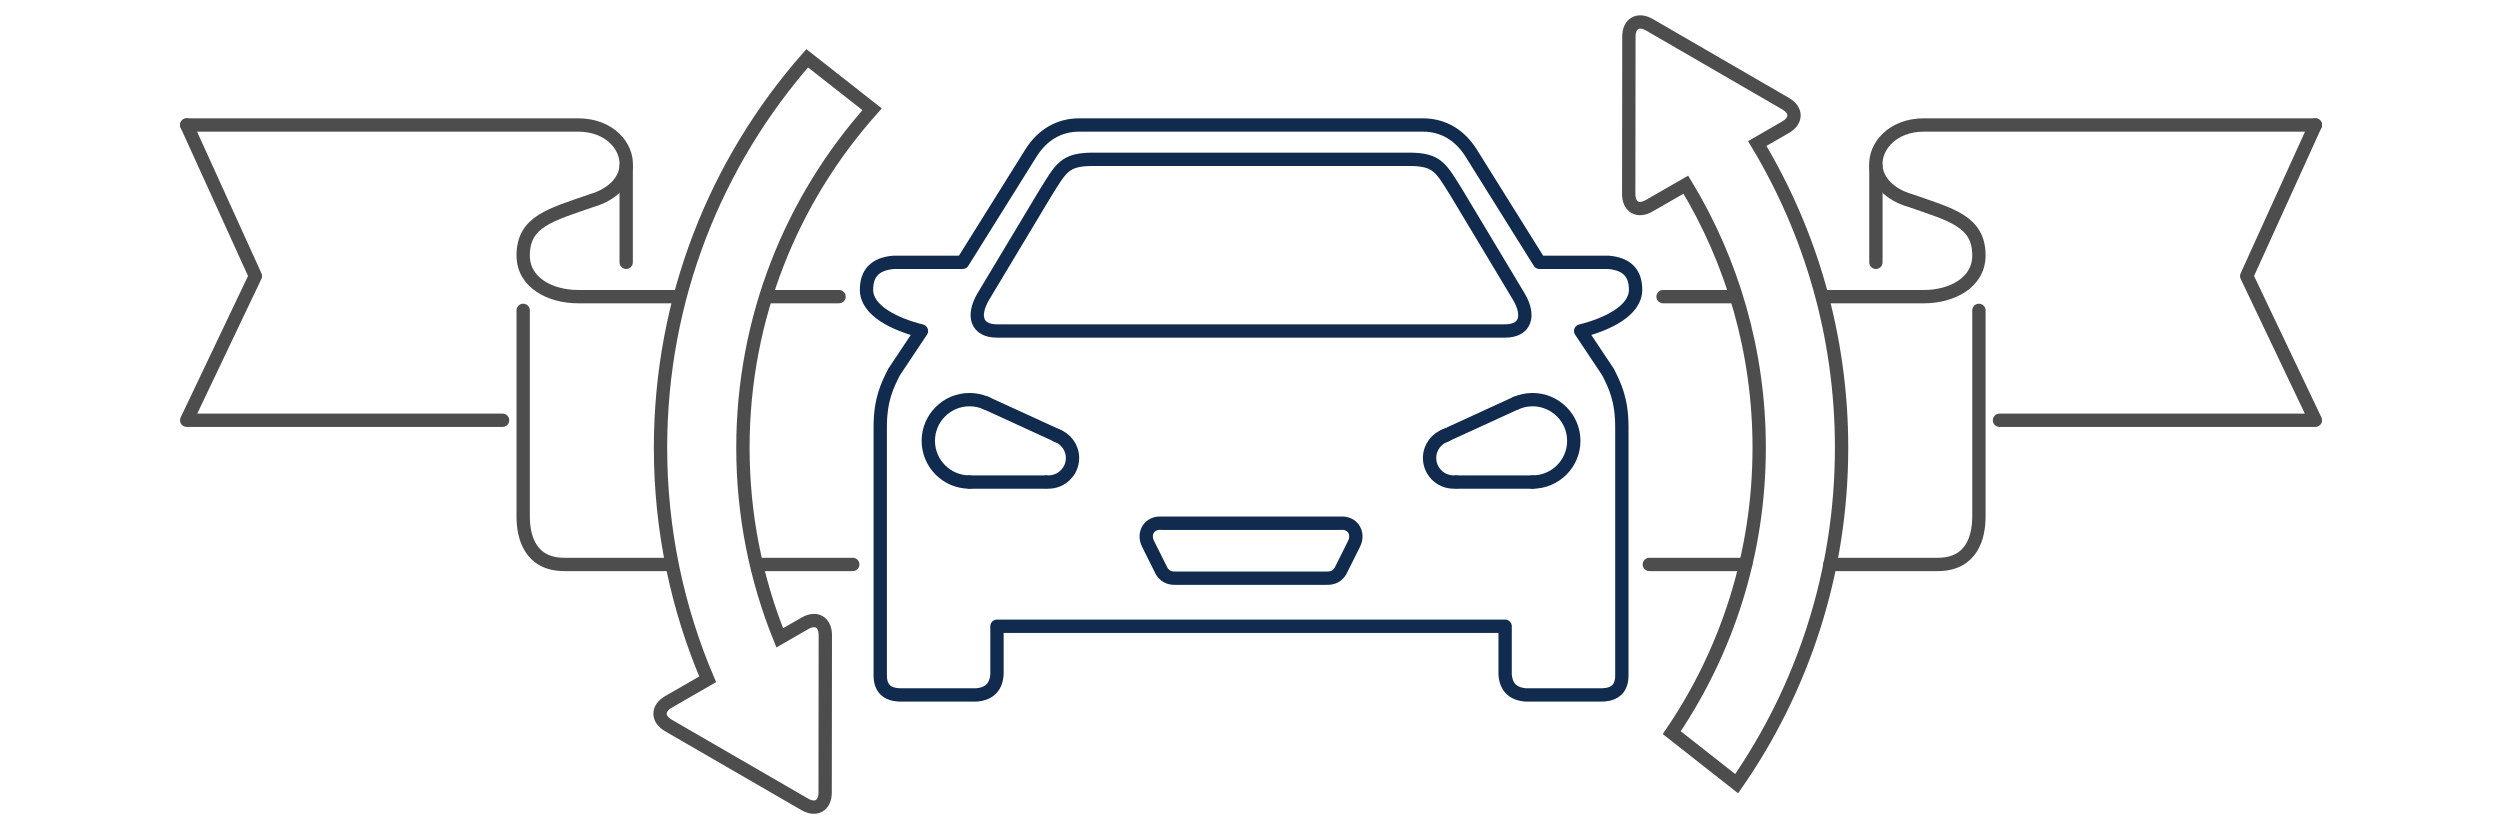 <svg width="300" height="100" viewBox="0 0 300 100" fill="none" xmlns="http://www.w3.org/2000/svg">
<mask id="mask0_186_5357" style="mask-type:alpha" maskUnits="userSpaceOnUse" x="0" y="0" width="300" height="100">
<rect width="300" height="100" fill="#D9D9D9"/>
</mask>
<g mask="url(#mask0_186_5357)">
<path d="M197.918 67.733H209.476" stroke="#4D4D4D" stroke-width="1.6" stroke-miterlimit="79.84" stroke-linecap="round" stroke-linejoin="round"/>
<path d="M219.572 67.733H232.526C236.646 67.733 237.47 64.437 237.47 61.965V37.245" stroke="#4D4D4D" stroke-width="1.6" stroke-miterlimit="79.84" stroke-linecap="round" stroke-linejoin="round"/>
<path d="M199.565 35.598H208.245" stroke="#4D4D4D" stroke-width="1.6" stroke-miterlimit="79.84" stroke-linecap="round" stroke-linejoin="round"/>
<path d="M218.957 35.598H230.878C234.174 35.598 237.47 33.95 237.47 30.654C237.47 26.534 234.13 25.779 229.23 24.062C226.769 23.357 225.23 21.724 225.11 19.942C224.945 17.553 227.109 14.998 230.878 14.998H277.846" stroke="#4D4D4D" stroke-width="1.6" stroke-miterlimit="79.84" stroke-linecap="round" stroke-linejoin="round"/>
<path d="M225.109 19.942V31.478" stroke="#4D4D4D" stroke-width="1.6" stroke-miterlimit="79.84" stroke-linecap="round" stroke-linejoin="round"/>
<path d="M239.941 50.429H277.845L269.605 33.125L277.845 14.997" stroke="#4D4D4D" stroke-width="1.6" stroke-miterlimit="79.84" stroke-linecap="round" stroke-linejoin="round"/>
<path d="M102.333 67.733H90.962" stroke="#4D4D4D" stroke-width="1.6" stroke-miterlimit="79.84" stroke-linecap="round" stroke-linejoin="round"/>
<path d="M80.349 67.733H67.725C63.605 67.733 62.781 64.437 62.781 61.965V37.245" stroke="#4D4D4D" stroke-width="1.6" stroke-miterlimit="79.84" stroke-linecap="round" stroke-linejoin="round"/>
<path d="M100.685 35.598H92.182" stroke="#4D4D4D" stroke-width="1.6" stroke-miterlimit="79.84" stroke-linecap="round" stroke-linejoin="round"/>
<path d="M81.272 35.598H69.373C66.077 35.598 62.781 33.95 62.781 30.654C62.781 26.534 66.121 25.779 71.021 24.062C73.482 23.357 75.02 21.724 75.141 19.942C75.306 17.553 73.142 14.998 69.373 14.998H22.405" stroke="#4D4D4D" stroke-width="1.6" stroke-miterlimit="79.84" stroke-linecap="round" stroke-linejoin="round"/>
<path d="M75.142 19.942V31.478" stroke="#4D4D4D" stroke-width="1.6" stroke-miterlimit="79.84" stroke-linecap="round" stroke-linejoin="round"/>
<path d="M60.309 50.429H22.405L30.645 33.125L22.405 14.997" stroke="#4D4D4D" stroke-width="1.6" stroke-miterlimit="79.84" stroke-linecap="round" stroke-linejoin="round"/>
<path fill-rule="evenodd" clip-rule="evenodd" d="M119.637 75.15V80.918C119.539 82.399 118.759 83.265 117.165 83.39H108.101C106.41 83.389 105.586 82.566 105.629 80.918V51.254C105.629 47.958 106.453 46.31 107.277 44.662L110.573 39.718C107.277 38.894 103.981 37.246 103.981 34.774C103.981 32.895 104.893 31.663 107.277 31.478H115.517L123.757 18.294C125.109 16.196 127.053 14.998 129.526 14.998H170.726C173.198 14.998 175.142 16.196 176.494 18.294L184.734 31.478H192.974C195.358 31.663 196.27 32.895 196.27 34.774C196.27 37.246 192.974 38.894 189.678 39.718L192.974 44.662C193.798 46.31 194.622 47.958 194.622 51.254V80.918C194.666 82.566 193.842 83.389 192.15 83.39H183.086C181.493 83.265 180.712 82.399 180.614 80.918V75.15H119.637Z" stroke="#102B4E" stroke-width="1.6" stroke-miterlimit="79.84" stroke-linecap="round" stroke-linejoin="round"/>
<path fill-rule="evenodd" clip-rule="evenodd" d="M119.637 39.718C117.231 39.718 116.616 37.953 117.989 35.597L125.405 23.238C127.339 20.155 127.712 19.117 131.173 19.117H169.077C172.538 19.117 172.912 20.155 174.845 23.238L182.261 35.597C183.646 37.953 183.019 39.718 180.613 39.718H119.637Z" stroke="#102B4E" stroke-width="1.6" stroke-miterlimit="79.84" stroke-linecap="round" stroke-linejoin="round"/>
<path d="M116.341 57.845C113.617 57.845 111.397 55.63 111.397 52.901C111.397 50.172 113.617 47.957 116.341 47.957C117.056 47.957 117.726 48.108 118.341 48.379" stroke="#102B4E" stroke-width="1.6" stroke-miterlimit="79.84" stroke-linecap="round" stroke-linejoin="round"/>
<path d="M126.768 52.238C127.889 52.631 128.702 53.702 128.702 54.961C128.702 56.553 127.405 57.845 125.812 57.845C125.746 57.845 125.68 57.843 125.614 57.837" stroke="#102B4E" stroke-width="1.6" stroke-miterlimit="79.84" stroke-linecap="round" stroke-linejoin="round"/>
<path d="M118.309 48.357L126.944 52.315" stroke="#102B4E" stroke-width="1.6" stroke-miterlimit="79.84" stroke-linecap="round" stroke-linejoin="round"/>
<path d="M125.406 57.845H116.342" stroke="#102B4E" stroke-width="1.6" stroke-miterlimit="79.84" stroke-linecap="round" stroke-linejoin="round"/>
<path d="M183.91 57.845C186.634 57.845 188.854 55.63 188.854 52.901C188.854 50.172 186.634 47.957 183.91 47.957C183.196 47.957 182.525 48.108 181.91 48.379" stroke="#102B4E" stroke-width="1.6" stroke-miterlimit="79.84" stroke-linecap="round" stroke-linejoin="round"/>
<path d="M173.483 52.238C172.363 52.631 171.55 53.702 171.55 54.961C171.55 56.553 172.846 57.845 174.439 57.845C174.505 57.845 174.571 57.843 174.637 57.837" stroke="#102B4E" stroke-width="1.6" stroke-miterlimit="79.84" stroke-linecap="round" stroke-linejoin="round"/>
<path d="M181.943 48.357L173.308 52.315" stroke="#102B4E" stroke-width="1.6" stroke-miterlimit="79.84" stroke-linecap="round" stroke-linejoin="round"/>
<path d="M174.846 57.845H183.91" stroke="#102B4E" stroke-width="1.6" stroke-miterlimit="79.84" stroke-linecap="round" stroke-linejoin="round"/>
<path fill-rule="evenodd" clip-rule="evenodd" d="M159.189 69.38C160.013 69.415 160.508 69.073 160.837 68.556L162.485 65.26C163.122 63.966 162.309 62.66 160.837 62.788H139.413C137.941 62.66 137.128 63.966 137.765 65.26L139.413 68.556C139.743 69.073 140.237 69.415 141.061 69.38H159.189Z" stroke="#102B4E" stroke-width="1.6" stroke-miterlimit="79.84" stroke-linecap="round" stroke-linejoin="round"/>
<path fill-rule="evenodd" clip-rule="evenodd" d="M96.566 96.521L80.218 87.06C78.866 86.277 78.866 85.006 80.218 84.225L84.92 81.516C81.283 72.981 79.262 63.588 79.262 53.725C79.262 35.827 85.909 19.471 96.862 6.994L104.652 13.113C95.017 23.899 89.15 38.132 89.15 53.725C89.15 61.79 90.721 69.492 93.567 76.54L96.588 74.801C97.939 74.019 99.038 74.656 99.038 76.22L99.016 95.106C99.016 96.671 97.917 97.304 96.566 96.521ZM208.399 94.04L200.61 87.918C207.235 78.166 211.102 66.395 211.102 53.725C211.102 42.175 207.883 31.37 202.302 22.16L197.896 24.693C196.545 25.474 195.446 24.838 195.446 23.273L195.468 4.387C195.468 2.822 196.567 2.19 197.929 2.972L214.266 12.434C215.618 13.216 215.618 14.487 214.266 15.268L210.871 17.224C217.288 27.887 220.99 40.378 220.99 53.725C220.99 68.699 216.343 82.591 208.399 94.04Z" stroke="#4D4D4D" stroke-width="1.6" stroke-miterlimit="79.84"/>
</g>
</svg>
